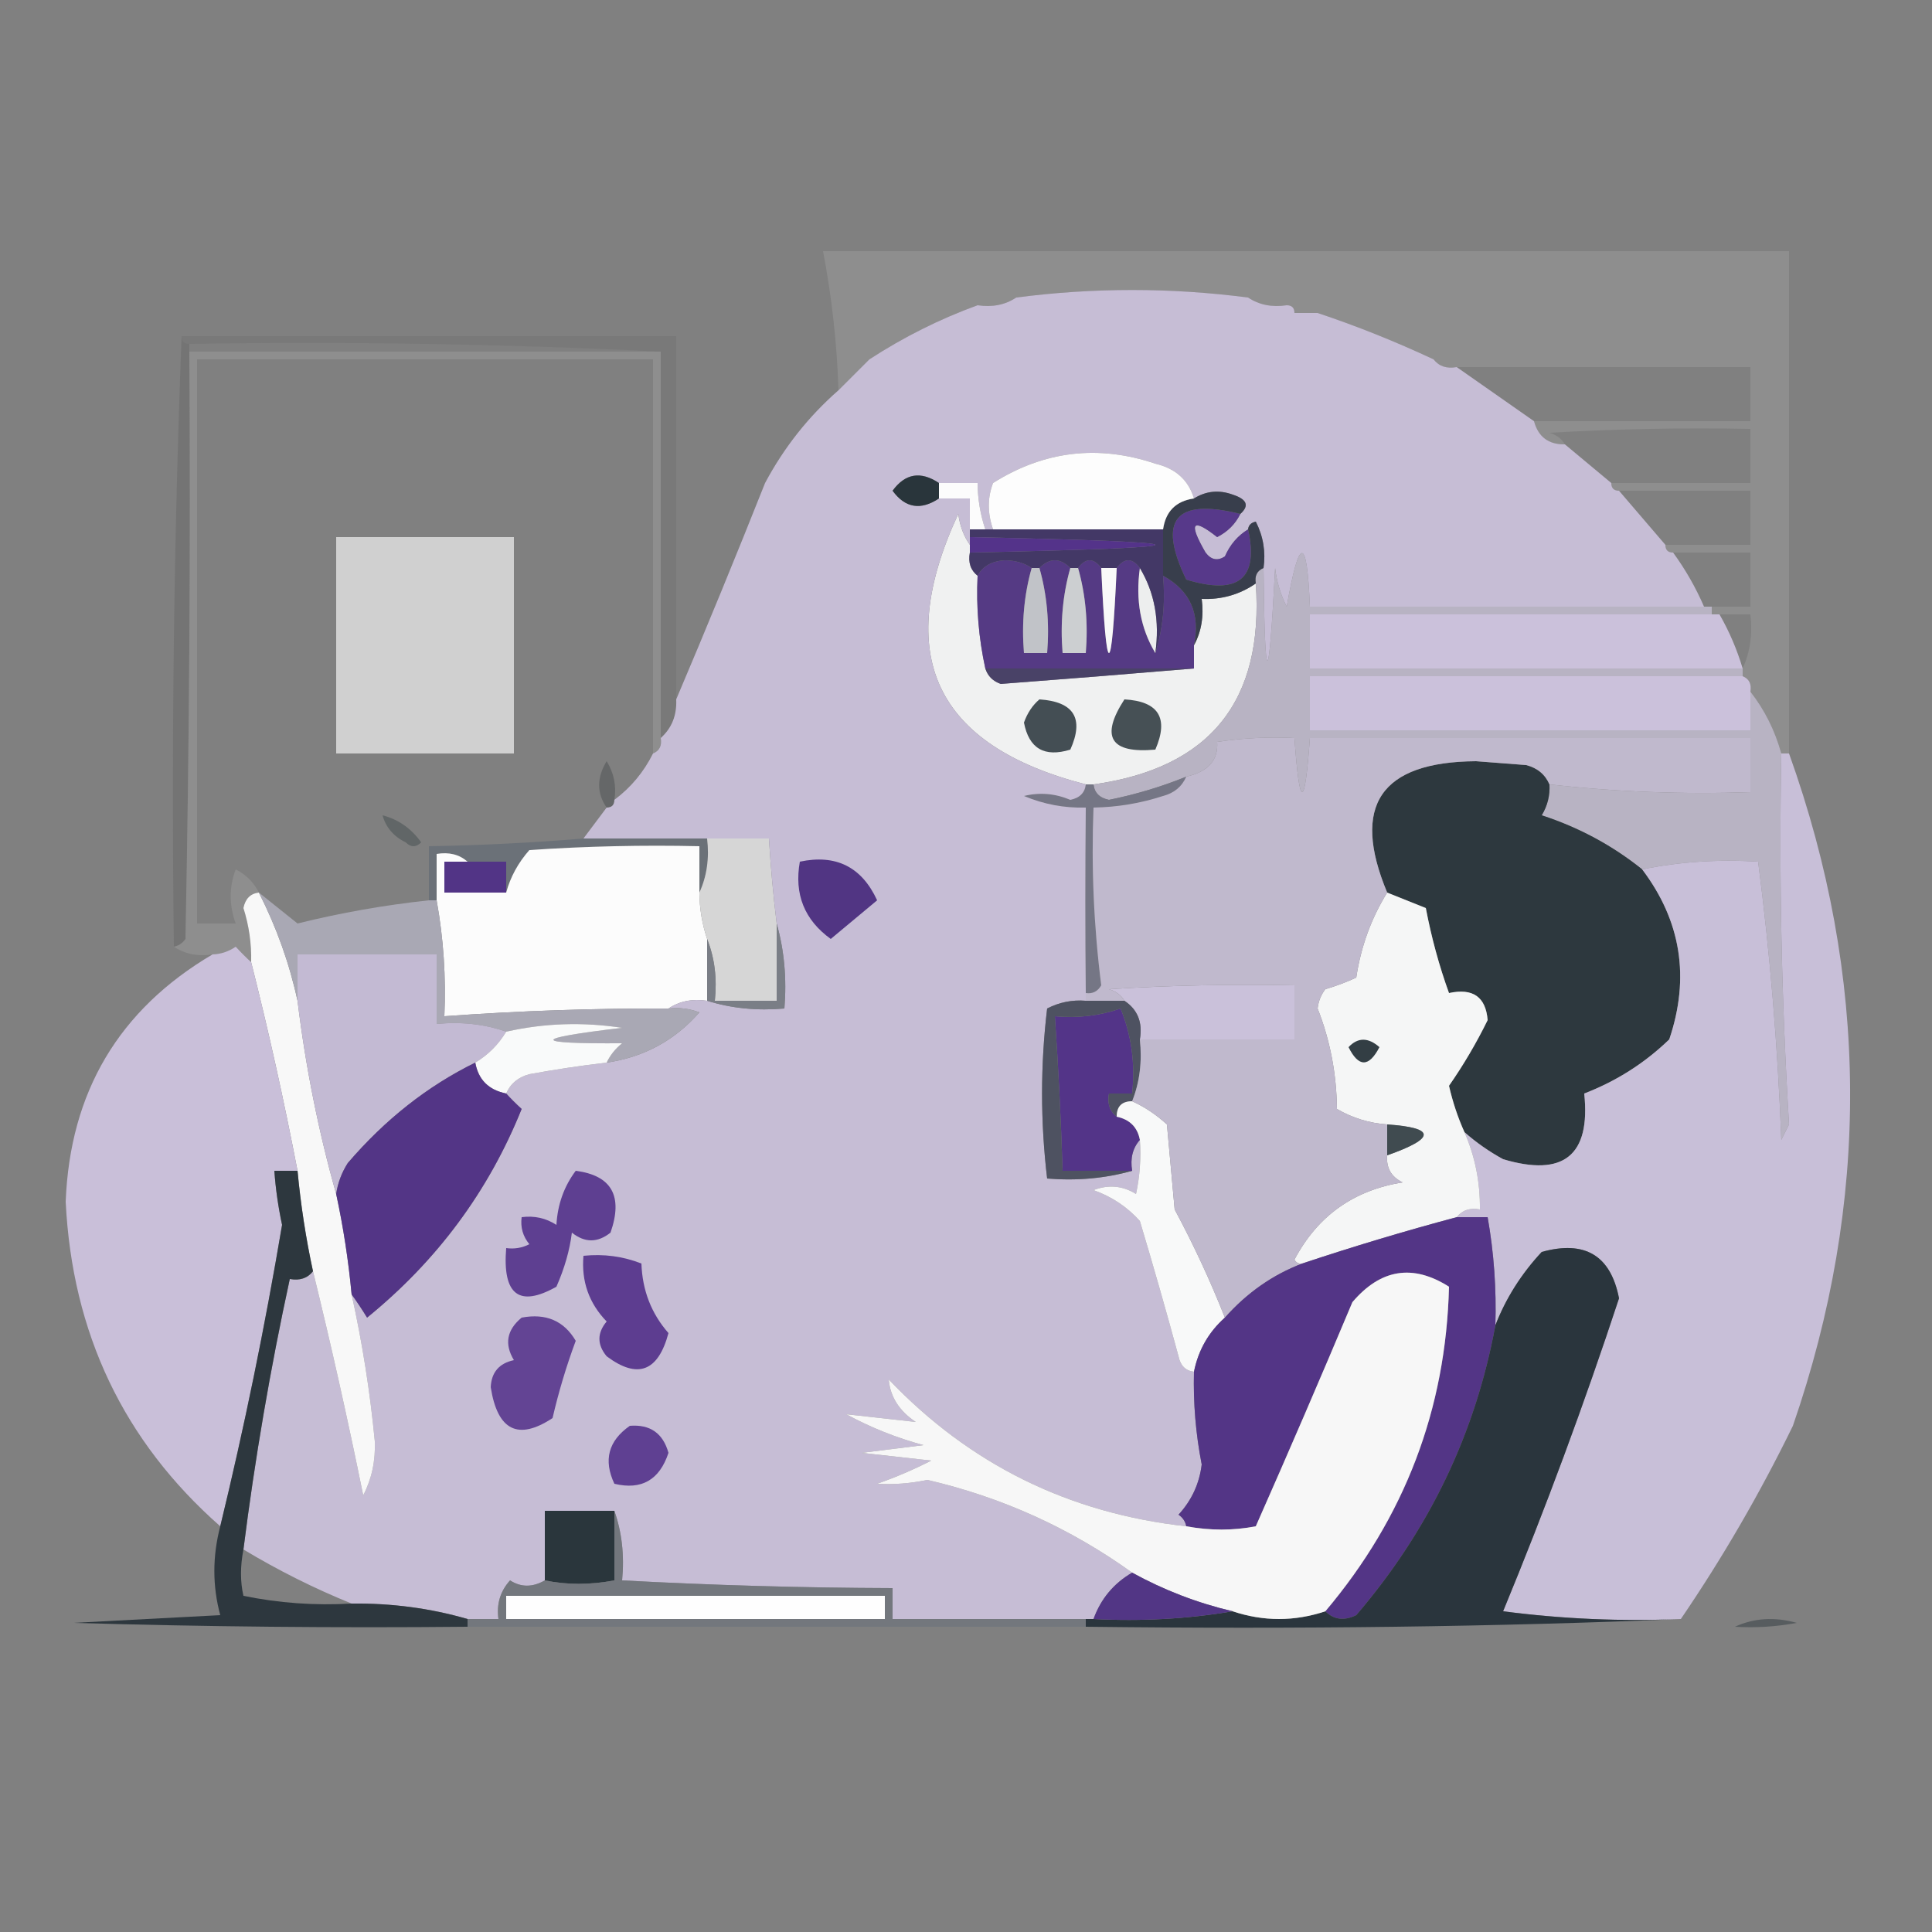 <?xml version="1.0" encoding="UTF-8"?>
<!DOCTYPE svg PUBLIC "-//W3C//DTD SVG 1.1//EN" "http://www.w3.org/Graphics/SVG/1.1/DTD/svg11.dtd">
<svg xmlns="http://www.w3.org/2000/svg" version="1.1" width="250px" height="250px" style="shape-rendering:geometricPrecision; text-rendering:geometricPrecision; image-rendering:optimizeQuality; fill-rule:evenodd; clip-rule:evenodd" xmlns:xlink="http://www.w3.org/1999/xlink">
<rect width="100%" height="100%" fill="#808080" stroke="none"/>
<g><path style="opacity:0.467" fill="#9e9e9e" d="M 231.5,97.5 C 231.167,97.5 230.833,97.5 230.5,97.5C 229.674,94.515 228.341,91.849 226.5,89.5C 226.672,88.508 226.338,87.842 225.5,87.5C 225.5,87.167 225.5,86.833 225.5,86.5C 226.468,84.393 226.802,82.059 226.5,79.5C 225.167,79.5 223.833,79.5 222.5,79.5C 222.167,79.5 221.833,79.5 221.5,79.5C 221.5,79.167 221.5,78.833 221.5,78.5C 223.167,78.5 224.833,78.5 226.5,78.5C 226.5,76.167 226.5,73.833 226.5,71.5C 223.167,71.5 219.833,71.5 216.5,71.5C 215.833,71.5 215.5,71.167 215.5,70.5C 219.167,70.5 222.833,70.5 226.5,70.5C 226.5,68.167 226.5,65.833 226.5,63.5C 220.833,63.5 215.167,63.5 209.5,63.5C 208.833,63.5 208.5,63.167 208.5,62.5C 214.5,62.5 220.5,62.5 226.5,62.5C 226.5,60.167 226.5,57.833 226.5,55.5C 217.827,55.334 209.16,55.5 200.5,56C 201.416,56.278 202.082,56.778 202.5,57.5C 200.381,57.532 199.048,56.532 198.5,54.5C 207.833,54.5 217.167,54.5 226.5,54.5C 226.5,52.167 226.5,49.833 226.5,47.5C 213.833,47.5 201.167,47.5 188.5,47.5C 187.209,47.737 186.209,47.404 185.5,46.5C 199.167,46.5 212.833,46.5 226.5,46.5C 226.5,44.167 226.5,41.833 226.5,39.5C 207.659,39.17 188.993,39.503 170.5,40.5C 169.5,40.5 168.5,40.5 167.5,40.5C 167.5,39.833 167.167,39.5 166.5,39.5C 164.585,39.785 162.919,39.451 161.5,38.5C 184.167,38.5 206.833,38.5 229.5,38.5C 229.5,36.833 229.5,35.167 229.5,33.5C 189.167,33.5 148.833,33.5 108.5,33.5C 108.5,35.167 108.5,36.833 108.5,38.5C 116.167,38.5 123.833,38.5 131.5,38.5C 130.081,39.451 128.415,39.785 126.5,39.5C 121.167,39.5 115.833,39.5 110.5,39.5C 110.756,41.792 110.423,43.959 109.5,46C 110.448,46.483 111.448,46.65 112.5,46.5C 111.167,47.833 109.833,49.167 108.5,50.5C 108.306,44.436 107.639,38.436 106.5,32.5C 148.167,32.5 189.833,32.5 231.5,32.5C 231.5,54.167 231.5,75.833 231.5,97.5 Z M 185.5,46.5 C 180.54,44.179 175.54,42.179 170.5,40.5C 188.993,39.503 207.659,39.17 226.5,39.5C 226.5,41.833 226.5,44.167 226.5,46.5C 212.833,46.5 199.167,46.5 185.5,46.5 Z M 126.5,39.5 C 121.62,41.273 116.953,43.607 112.5,46.5C 111.448,46.65 110.448,46.483 109.5,46C 110.423,43.959 110.756,41.792 110.5,39.5C 115.833,39.5 121.167,39.5 126.5,39.5 Z M 161.5,38.5 C 151.497,37.201 141.497,37.201 131.5,38.5C 123.833,38.5 116.167,38.5 108.5,38.5C 108.5,36.833 108.5,35.167 108.5,33.5C 148.833,33.5 189.167,33.5 229.5,33.5C 229.5,35.167 229.5,36.833 229.5,38.5C 206.833,38.5 184.167,38.5 161.5,38.5 Z"/></g>
<g><path style="opacity:0.251" fill="#505050" d="M 23.5,43.5 C 23.5,44.167 23.833,44.5 24.5,44.5C 24.5,44.833 24.5,45.167 24.5,45.5C 24.667,70.835 24.5,96.169 24,121.5C 23.617,122.056 23.117,122.389 22.5,122.5C 22.169,95.995 22.502,69.661 23.5,43.5 Z"/></g>
<g><path style="opacity:0.251" fill="#666666" d="M 23.5,43.5 C 44.833,43.5 66.167,43.5 87.5,43.5C 87.5,59.167 87.5,74.833 87.5,90.5C 87.598,92.553 86.931,94.22 85.5,95.5C 85.5,78.833 85.5,62.167 85.5,45.5C 65.34,44.503 45.007,44.169 24.5,44.5C 23.833,44.5 23.5,44.167 23.5,43.5 Z"/></g>
<g><path style="opacity:0.498" fill="#9d9e9e" d="M 24.5,45.5 C 44.833,45.5 65.167,45.5 85.5,45.5C 85.5,62.167 85.5,78.833 85.5,95.5C 85.672,96.492 85.338,97.158 84.5,97.5C 84.5,80.5 84.5,63.5 84.5,46.5C 64.833,46.5 45.167,46.5 25.5,46.5C 25.5,70.833 25.5,95.167 25.5,119.5C 27.167,119.5 28.833,119.5 30.5,119.5C 29.637,117.105 29.637,114.771 30.5,112.5C 31.855,113.188 32.855,114.188 33.5,115.5C 32.414,115.62 31.747,116.287 31.5,117.5C 32.223,119.782 32.557,122.116 32.5,124.5C 31.849,123.909 31.182,123.243 30.5,122.5C 29.583,123.127 28.583,123.461 27.5,123.5C 25.585,123.784 23.919,123.451 22.5,122.5C 23.117,122.389 23.617,122.056 24,121.5C 24.5,96.169 24.667,70.835 24.5,45.5 Z"/></g>
<g><path style="opacity:1" fill="#f0f1f1" d="M 125.5,70.5 C 125.5,70.833 125.5,71.167 125.5,71.5C 125.263,72.791 125.596,73.791 126.5,74.5C 126.307,78.566 126.64,82.566 127.5,86.5C 127.811,87.478 128.478,88.144 129.5,88.5C 137.962,87.861 146.296,87.194 154.5,86.5C 154.5,85.5 154.5,84.5 154.5,83.5C 155.461,81.735 155.795,79.735 155.5,77.5C 158.079,77.606 160.412,76.939 162.5,75.5C 163.558,90.733 156.558,99.4 141.5,101.5C 141.167,101.5 140.833,101.5 140.5,101.5C 120.989,96.478 115.489,84.811 124,66.5C 124.21,68.058 124.71,69.391 125.5,70.5 Z"/></g>
<g><path style="opacity:0.939" fill="#d5d5d5" d="M 43.5,69.5 C 51.167,69.5 58.833,69.5 66.5,69.5C 66.5,78.833 66.5,88.167 66.5,97.5C 58.833,97.5 51.167,97.5 43.5,97.5C 43.5,88.167 43.5,78.833 43.5,69.5 Z"/></g>
<g><path style="opacity:1" fill="#553a84" d="M 133.5,73.5 C 132.518,76.962 132.185,80.629 132.5,84.5C 133.5,84.5 134.5,84.5 135.5,84.5C 135.815,80.629 135.482,76.962 134.5,73.5C 135.833,72.167 137.167,72.167 138.5,73.5C 137.518,76.962 137.185,80.629 137.5,84.5C 138.5,84.5 139.5,84.5 140.5,84.5C 140.815,80.629 140.482,76.962 139.5,73.5C 140.5,72.167 141.5,72.167 142.5,73.5C 143.167,88.167 143.833,88.167 144.5,73.5C 145.5,72.167 146.5,72.167 147.5,73.5C 146.92,77.649 147.586,81.316 149.5,84.5C 150.479,81.375 150.813,78.042 150.5,74.5C 154.008,76.425 155.341,79.425 154.5,83.5C 154.5,84.5 154.5,85.5 154.5,86.5C 145.5,86.5 136.5,86.5 127.5,86.5C 126.64,82.566 126.307,78.566 126.5,74.5C 127.152,73.275 128.319,72.608 130,72.5C 131.385,72.514 132.551,72.848 133.5,73.5 Z"/></g>
<g><path style="opacity:1" fill="#cbc1db" d="M 221.5,79.5 C 221.833,79.5 222.167,79.5 222.5,79.5C 223.758,81.687 224.758,84.02 225.5,86.5C 206.833,86.5 188.167,86.5 169.5,86.5C 169.5,84.167 169.5,81.833 169.5,79.5C 186.833,79.5 204.167,79.5 221.5,79.5 Z"/></g>
<g><path style="opacity:1" fill="#494267" d="M 127.5,86.5 C 136.5,86.5 145.5,86.5 154.5,86.5C 146.296,87.194 137.962,87.861 129.5,88.5C 128.478,88.144 127.811,87.478 127.5,86.5 Z"/></g>
<g><path style="opacity:1" fill="#cbc1db" d="M 225.5,87.5 C 226.338,87.842 226.672,88.508 226.5,89.5C 226.5,91.167 226.5,92.833 226.5,94.5C 207.5,94.5 188.5,94.5 169.5,94.5C 169.5,92.167 169.5,89.833 169.5,87.5C 188.167,87.5 206.833,87.5 225.5,87.5 Z"/></g>
<g><path style="opacity:1" fill="#444e54" d="M 134.5,90.5 C 138.976,90.8 140.31,92.967 138.5,97C 135.144,98.031 133.144,96.864 132.5,93.5C 132.942,92.261 133.609,91.261 134.5,90.5 Z"/></g>
<g><path style="opacity:1" fill="#465055" d="M 145.5,90.5 C 149.935,90.752 151.268,92.919 149.5,97C 143.681,97.526 142.348,95.359 145.5,90.5 Z"/></g>
<g><path style="opacity:1" fill="#b8b3c3" d="M 220.5,78.5 C 220.833,78.5 221.167,78.5 221.5,78.5C 221.5,78.833 221.5,79.167 221.5,79.5C 204.167,79.5 186.833,79.5 169.5,79.5C 169.5,81.833 169.5,84.167 169.5,86.5C 188.167,86.5 206.833,86.5 225.5,86.5C 225.5,86.833 225.5,87.167 225.5,87.5C 206.833,87.5 188.167,87.5 169.5,87.5C 169.5,89.833 169.5,92.167 169.5,94.5C 188.5,94.5 207.5,94.5 226.5,94.5C 226.5,92.833 226.5,91.167 226.5,89.5C 228.341,91.849 229.674,94.515 230.5,97.5C 230.196,113.529 230.53,129.529 231.5,145.5C 231.167,146.167 230.833,146.833 230.5,147.5C 230.04,135.378 229.04,123.378 227.5,111.5C 222.305,111.179 217.305,111.513 212.5,112.5C 208.635,109.399 204.302,107.066 199.5,105.5C 200.246,104.264 200.579,102.93 200.5,101.5C 209.082,102.47 217.749,102.803 226.5,102.5C 226.5,100.167 226.5,97.833 226.5,95.5C 207.5,95.5 188.5,95.5 169.5,95.5C 168.833,104.833 168.167,104.833 167.5,95.5C 164.15,95.335 160.817,95.502 157.5,96C 157.668,98.363 156.335,99.863 153.5,100.5C 150.288,101.804 146.955,102.804 143.5,103.5C 142.287,103.253 141.62,102.586 141.5,101.5C 156.558,99.4 163.558,90.733 162.5,75.5C 162.328,74.508 162.662,73.842 163.5,73.5C 163.668,89.486 164.168,89.486 165,73.5C 165.202,75.256 165.702,76.922 166.5,78.5C 168.127,69.256 169.127,69.256 169.5,78.5C 186.5,78.5 203.5,78.5 220.5,78.5 Z"/></g>
<g><path style="opacity:1" fill="#2d383e" d="M 200.5,101.5 C 200.579,102.93 200.246,104.264 199.5,105.5C 204.302,107.066 208.635,109.399 212.5,112.5C 217.536,119.169 218.703,126.503 216,134.5C 212.831,137.563 209.165,139.897 205,141.5C 205.84,149.506 202.34,152.339 194.5,150C 192.677,149.003 191.01,147.836 189.5,146.5C 188.643,144.597 187.977,142.597 187.5,140.5C 189.39,137.782 191.056,134.949 192.5,132C 192.257,128.997 190.59,127.83 187.5,128.5C 186.227,124.989 185.227,121.322 184.5,117.5C 182.805,116.826 181.138,116.159 179.5,115.5C 174.802,104.249 178.636,98.583 191,98.5C 193.167,98.667 195.333,98.833 197.5,99C 198.942,99.377 199.942,100.21 200.5,101.5 Z"/></g>
<g><path style="opacity:0.251" fill="#161d20" d="M 79.5,103.5 C 79.5,104.167 79.167,104.5 78.5,104.5C 77.207,102.636 77.207,100.636 78.5,98.5C 79.452,100.045 79.785,101.712 79.5,103.5 Z"/></g>
<g><path style="opacity:1" fill="#c8bfd8" d="M 230.5,97.5 C 230.833,97.5 231.167,97.5 231.5,97.5C 241.87,126.448 242.037,155.448 232,184.5C 227.738,193.239 222.905,201.572 217.5,209.5C 209.804,209.831 202.138,209.497 194.5,208.5C 199.996,195.179 204.996,181.679 209.5,168C 208.422,162.455 205.089,160.455 199.5,162C 196.848,164.848 194.848,168.015 193.5,171.5C 193.647,166.786 193.314,162.119 192.5,157.5C 191.167,157.5 189.833,157.5 188.5,157.5C 189.209,156.596 190.209,156.263 191.5,156.5C 191.542,152.991 190.876,149.658 189.5,146.5C 191.01,147.836 192.677,149.003 194.5,150C 202.34,152.339 205.84,149.506 205,141.5C 209.165,139.897 212.831,137.563 216,134.5C 218.703,126.503 217.536,119.169 212.5,112.5C 217.305,111.513 222.305,111.179 227.5,111.5C 229.04,123.378 230.04,135.378 230.5,147.5C 230.833,146.833 231.167,146.167 231.5,145.5C 230.53,129.529 230.196,113.529 230.5,97.5 Z"/></g>
<g><path style="opacity:1" fill="#757685" d="M 153.5,100.5 C 152.942,101.79 151.942,102.623 150.5,103C 147.568,103.953 144.568,104.453 141.5,104.5C 141.2,112.223 141.533,119.89 142.5,127.5C 142.043,128.298 141.376,128.631 140.5,128.5C 140.417,120.748 140.417,112.748 140.5,104.5C 137.729,104.579 135.063,104.079 132.5,103C 134.527,102.502 136.527,102.669 138.5,103.5C 139.713,103.253 140.38,102.586 140.5,101.5C 140.833,101.5 141.167,101.5 141.5,101.5C 141.62,102.586 142.287,103.253 143.5,103.5C 146.955,102.804 150.288,101.804 153.5,100.5 Z"/></g>
<g><path style="opacity:0.329" fill="#243136" d="M 49.5,105.5 C 51.544,106.031 53.211,107.198 54.5,109C 53.833,109.667 53.167,109.667 52.5,109C 50.937,108.241 49.937,107.074 49.5,105.5 Z"/></g>
<g><path style="opacity:0.906" fill="#697077" d="M 75.5,108.5 C 80.833,108.5 86.167,108.5 91.5,108.5C 91.802,111.059 91.468,113.393 90.5,115.5C 90.5,113.5 90.5,111.5 90.5,109.5C 83.159,109.334 75.826,109.5 68.5,110C 67.047,111.649 66.047,113.482 65.5,115.5C 65.5,114.167 65.5,112.833 65.5,111.5C 63.833,111.5 62.167,111.5 60.5,111.5C 59.432,110.566 58.099,110.232 56.5,110.5C 56.5,112.5 56.5,114.5 56.5,116.5C 56.167,116.5 55.833,116.5 55.5,116.5C 55.5,114.167 55.5,111.833 55.5,109.5C 62.18,109.388 68.847,109.054 75.5,108.5 Z"/></g>
<g><path style="opacity:1" fill="#fcfcfc" d="M 90.5,115.5 C 90.517,117.565 90.85,119.565 91.5,121.5C 91.5,124.167 91.5,126.833 91.5,129.5C 89.585,129.216 87.919,129.549 86.5,130.5C 76.817,130.468 67.151,130.801 57.5,131.5C 57.726,126.438 57.392,121.438 56.5,116.5C 56.5,114.5 56.5,112.5 56.5,110.5C 58.099,110.232 59.432,110.566 60.5,111.5C 59.5,111.5 58.5,111.5 57.5,111.5C 57.5,112.833 57.5,114.167 57.5,115.5C 60.167,115.5 62.833,115.5 65.5,115.5C 66.047,113.482 67.047,111.649 68.5,110C 75.826,109.5 83.159,109.334 90.5,109.5C 90.5,111.5 90.5,113.5 90.5,115.5 Z"/></g>
<g><path style="opacity:1" fill="#d6d6d6" d="M 91.5,108.5 C 94.167,108.5 96.833,108.5 99.5,108.5C 99.724,112.179 100.058,115.846 100.5,119.5C 100.5,122.833 100.5,126.167 100.5,129.5C 97.833,129.5 95.167,129.5 92.5,129.5C 92.806,126.615 92.473,123.948 91.5,121.5C 90.85,119.565 90.517,117.565 90.5,115.5C 91.468,113.393 91.802,111.059 91.5,108.5 Z"/></g>
<g><path style="opacity:1" fill="#c6bdd5" d="M 161.5,38.5 C 162.919,39.451 164.585,39.785 166.5,39.5C 167.167,39.5 167.5,39.833 167.5,40.5C 168.5,40.5 169.5,40.5 170.5,40.5C 175.54,42.179 180.54,44.179 185.5,46.5C 186.209,47.404 187.209,47.737 188.5,47.5C 191.833,49.833 195.167,52.167 198.5,54.5C 199.048,56.532 200.381,57.532 202.5,57.5C 204.5,59.167 206.5,60.833 208.5,62.5C 208.5,63.167 208.833,63.5 209.5,63.5C 211.5,65.833 213.5,68.167 215.5,70.5C 215.5,71.167 215.833,71.5 216.5,71.5C 218.098,73.698 219.431,76.031 220.5,78.5C 203.5,78.5 186.5,78.5 169.5,78.5C 169.127,69.256 168.127,69.256 166.5,78.5C 165.702,76.922 165.202,75.256 165,73.5C 164.168,89.486 163.668,89.486 163.5,73.5C 163.799,71.396 163.466,69.396 162.5,67.5C 161.893,67.624 161.56,67.957 161.5,68.5C 160.163,69.315 159.163,70.481 158.5,72C 157.551,72.617 156.718,72.451 156,71.5C 153.755,67.617 154.255,66.95 157.5,69.5C 158.855,68.812 159.855,67.812 160.5,66.5C 161.692,65.434 161.359,64.601 159.5,64C 157.735,63.36 156.068,63.527 154.5,64.5C 153.781,62.112 152.115,60.612 149.5,60C 142.102,57.507 135.102,58.341 128.5,62.5C 127.769,64.401 127.769,66.401 128.5,68.5C 128.167,68.5 127.833,68.5 127.5,68.5C 126.85,66.565 126.517,64.565 126.5,62.5C 124.833,62.5 123.167,62.5 121.5,62.5C 119.133,60.928 117.133,61.261 115.5,63.5C 117.133,65.739 119.133,66.072 121.5,64.5C 122.833,64.5 124.167,64.5 125.5,64.5C 125.5,65.833 125.5,67.167 125.5,68.5C 125.5,68.833 125.5,69.167 125.5,69.5C 125.5,69.833 125.5,70.167 125.5,70.5C 124.71,69.391 124.21,68.058 124,66.5C 115.489,84.811 120.989,96.478 140.5,101.5C 140.38,102.586 139.713,103.253 138.5,103.5C 136.527,102.669 134.527,102.502 132.5,103C 135.063,104.079 137.729,104.579 140.5,104.5C 140.417,112.748 140.417,120.748 140.5,128.5C 140.5,128.833 140.5,129.167 140.5,129.5C 138.738,129.357 137.071,129.691 135.5,130.5C 134.625,137.815 134.625,145.148 135.5,152.5C 139.371,152.815 143.038,152.482 146.5,151.5C 146.232,149.901 146.566,148.568 147.5,147.5C 147.663,149.857 147.497,152.19 147,154.5C 145.274,153.424 143.441,153.257 141.5,154C 143.874,154.848 145.874,156.181 147.5,158C 149.244,163.811 150.911,169.644 152.5,175.5C 152.747,176.713 153.414,177.38 154.5,177.5C 154.393,181.535 154.726,185.535 155.5,189.5C 155.205,191.971 154.205,194.137 152.5,196C 153.056,196.383 153.389,196.883 153.5,197.5C 138.313,195.823 125.48,189.49 115,178.5C 115.195,180.745 116.362,182.578 118.5,184C 115.5,183.667 112.5,183.333 109.5,183C 112.674,184.725 116.007,186.058 119.5,187C 116.833,187.333 114.167,187.667 111.5,188C 114.5,188.333 117.5,188.667 120.5,189C 118.269,190.147 115.935,191.147 113.5,192C 115.634,192.127 117.801,191.961 120,191.5C 129.641,193.738 138.475,197.738 146.5,203.5C 144.11,204.891 142.443,206.891 141.5,209.5C 141.167,209.5 140.833,209.5 140.5,209.5C 132.167,209.5 123.833,209.5 115.5,209.5C 115.5,208.167 115.5,206.833 115.5,205.5C 103.79,205.462 92.124,205.129 80.5,204.5C 80.81,201.287 80.477,198.287 79.5,195.5C 76.5,195.5 73.5,195.5 70.5,195.5C 70.5,198.5 70.5,201.5 70.5,204.5C 68.914,205.413 67.414,205.413 66,204.5C 64.731,205.905 64.231,207.571 64.5,209.5C 63.167,209.5 61.833,209.5 60.5,209.5C 55.693,208.107 50.693,207.44 45.5,207.5C 40.697,205.558 36.03,203.224 31.5,200.5C 32.984,188.748 34.984,177.081 37.5,165.5C 38.791,165.737 39.791,165.404 40.5,164.5C 42.836,173.995 45.002,183.662 47,193.5C 48.103,191.371 48.603,189.037 48.5,186.5C 47.885,180.095 46.885,173.762 45.5,167.5C 46.158,168.398 46.824,169.398 47.5,170.5C 56.559,163.131 63.226,154.131 67.5,143.5C 66.757,142.818 66.091,142.151 65.5,141.5C 66.058,140.21 67.058,139.377 68.5,139C 71.827,138.39 75.161,137.89 78.5,137.5C 83.322,136.8 87.322,134.634 90.5,131C 89.207,130.51 87.873,130.343 86.5,130.5C 87.919,129.549 89.585,129.216 91.5,129.5C 94.625,130.479 97.958,130.813 101.5,130.5C 101.815,126.629 101.482,122.962 100.5,119.5C 100.058,115.846 99.724,112.179 99.5,108.5C 96.833,108.5 94.167,108.5 91.5,108.5C 86.167,108.5 80.833,108.5 75.5,108.5C 76.5,107.167 77.5,105.833 78.5,104.5C 79.167,104.5 79.5,104.167 79.5,103.5C 81.633,101.909 83.299,99.909 84.5,97.5C 85.338,97.158 85.672,96.492 85.5,95.5C 86.931,94.22 87.598,92.553 87.5,90.5C 91.405,81.307 95.238,71.974 99,62.5C 101.464,57.885 104.631,53.885 108.5,50.5C 109.833,49.167 111.167,47.833 112.5,46.5C 116.953,43.607 121.62,41.273 126.5,39.5C 128.415,39.785 130.081,39.451 131.5,38.5C 141.497,37.201 151.497,37.201 161.5,38.5 Z"/></g>
<g><path style="opacity:1" fill="#edeeee" d="M 147.5,73.5 C 149.414,76.684 150.08,80.351 149.5,84.5C 147.586,81.316 146.92,77.649 147.5,73.5 Z"/></g>
<g><path style="opacity:1" fill="#f9f9f9" d="M 142.5,73.5 C 143.167,73.5 143.833,73.5 144.5,73.5C 143.833,88.167 143.167,88.167 142.5,73.5 Z"/></g>
<g><path style="opacity:1" fill="#cccfd1" d="M 138.5,73.5 C 138.833,73.5 139.167,73.5 139.5,73.5C 140.482,76.962 140.815,80.629 140.5,84.5C 139.5,84.5 138.5,84.5 137.5,84.5C 137.185,80.629 137.518,76.962 138.5,73.5 Z"/></g>
<g><path style="opacity:1" fill="#c1c3c8" d="M 133.5,73.5 C 133.833,73.5 134.167,73.5 134.5,73.5C 135.482,76.962 135.815,80.629 135.5,84.5C 134.5,84.5 133.5,84.5 132.5,84.5C 132.185,80.629 132.518,76.962 133.5,73.5 Z"/></g>
<g><path style="opacity:1" fill="#433866" d="M 125.5,69.5 C 125.5,69.167 125.5,68.833 125.5,68.5C 126.167,68.5 126.833,68.5 127.5,68.5C 127.833,68.5 128.167,68.5 128.5,68.5C 135.833,68.5 143.167,68.5 150.5,68.5C 150.5,70.5 150.5,72.5 150.5,74.5C 150.813,78.042 150.479,81.375 149.5,84.5C 150.08,80.351 149.414,76.684 147.5,73.5C 146.5,72.167 145.5,72.167 144.5,73.5C 143.833,73.5 143.167,73.5 142.5,73.5C 141.5,72.167 140.5,72.167 139.5,73.5C 139.167,73.5 138.833,73.5 138.5,73.5C 137.167,72.167 135.833,72.167 134.5,73.5C 134.167,73.5 133.833,73.5 133.5,73.5C 132.551,72.848 131.385,72.514 130,72.5C 128.319,72.608 127.152,73.275 126.5,74.5C 125.596,73.791 125.263,72.791 125.5,71.5C 157.5,70.833 157.5,70.167 125.5,69.5 Z"/></g>
<g><path style="opacity:1" fill="#54338a" d="M 125.5,69.5 C 157.5,70.167 157.5,70.833 125.5,71.5C 125.5,71.167 125.5,70.833 125.5,70.5C 125.5,70.167 125.5,69.833 125.5,69.5 Z"/></g>
<g><path style="opacity:1" fill="#57398a" d="M 160.5,66.5 C 159.855,67.812 158.855,68.812 157.5,69.5C 154.255,66.95 153.755,67.617 156,71.5C 156.718,72.451 157.551,72.617 158.5,72C 159.163,70.481 160.163,69.315 161.5,68.5C 162.913,74.898 160.246,77.065 153.5,75C 149.749,67.248 152.083,64.414 160.5,66.5 Z"/></g>
<g><path style="opacity:1" fill="#383e4c" d="M 160.5,66.5 C 152.083,64.414 149.749,67.248 153.5,75C 160.246,77.065 162.913,74.898 161.5,68.5C 161.56,67.957 161.893,67.624 162.5,67.5C 163.466,69.396 163.799,71.396 163.5,73.5C 162.662,73.842 162.328,74.508 162.5,75.5C 160.412,76.939 158.079,77.606 155.5,77.5C 155.795,79.735 155.461,81.735 154.5,83.5C 155.341,79.425 154.008,76.425 150.5,74.5C 150.5,72.5 150.5,70.5 150.5,68.5C 150.833,66.167 152.167,64.833 154.5,64.5C 156.068,63.527 157.735,63.36 159.5,64C 161.359,64.601 161.692,65.434 160.5,66.5 Z"/></g>
<g><path style="opacity:1" fill="#fcfcfc" d="M 121.5,62.5 C 123.167,62.5 124.833,62.5 126.5,62.5C 126.517,64.565 126.85,66.565 127.5,68.5C 126.833,68.5 126.167,68.5 125.5,68.5C 125.5,67.167 125.5,65.833 125.5,64.5C 124.167,64.5 122.833,64.5 121.5,64.5C 121.5,63.833 121.5,63.167 121.5,62.5 Z"/></g>
<g><path style="opacity:1" fill="#29353b" d="M 121.5,62.5 C 121.5,63.167 121.5,63.833 121.5,64.5C 119.133,66.072 117.133,65.739 115.5,63.5C 117.133,61.261 119.133,60.928 121.5,62.5 Z"/></g>
<g><path style="opacity:1" fill="#fdfdfd" d="M 154.5,64.5 C 152.167,64.833 150.833,66.167 150.5,68.5C 143.167,68.5 135.833,68.5 128.5,68.5C 127.769,66.401 127.769,64.401 128.5,62.5C 135.102,58.341 142.102,57.507 149.5,60C 152.115,60.612 153.781,62.112 154.5,64.5 Z"/></g>
<g><path style="opacity:1" fill="#523486" d="M 60.5,111.5 C 62.167,111.5 63.833,111.5 65.5,111.5C 65.5,112.833 65.5,114.167 65.5,115.5C 62.833,115.5 60.167,115.5 57.5,115.5C 57.5,114.167 57.5,112.833 57.5,111.5C 58.5,111.5 59.5,111.5 60.5,111.5 Z"/></g>
<g><path style="opacity:1" fill="#513583" d="M 103.5,111.5 C 108.173,110.509 111.506,112.176 113.5,116.5C 111.5,118.167 109.5,119.833 107.5,121.5C 104.083,119.03 102.75,115.697 103.5,111.5 Z"/></g>
<g><path style="opacity:1" fill="#f8f8f8" d="M 33.5,115.5 C 35.787,120.005 37.454,124.671 38.5,129.5C 39.549,138.08 41.216,146.413 43.5,154.5C 44.425,158.79 45.091,163.124 45.5,167.5C 46.885,173.762 47.885,180.095 48.5,186.5C 48.603,189.037 48.103,191.371 47,193.5C 45.002,183.662 42.836,173.995 40.5,164.5C 39.575,160.21 38.909,155.876 38.5,151.5C 36.736,142.333 34.736,133.333 32.5,124.5C 32.557,122.116 32.223,119.782 31.5,117.5C 31.747,116.287 32.414,115.62 33.5,115.5 Z"/></g>
<g><path style="opacity:1" fill="#f5f6f6" d="M 179.5,115.5 C 181.138,116.159 182.805,116.826 184.5,117.5C 185.227,121.322 186.227,124.989 187.5,128.5C 190.59,127.83 192.257,128.997 192.5,132C 191.056,134.949 189.39,137.782 187.5,140.5C 187.977,142.597 188.643,144.597 189.5,146.5C 190.876,149.658 191.542,152.991 191.5,156.5C 190.209,156.263 189.209,156.596 188.5,157.5C 181.774,159.297 175.108,161.297 168.5,163.5C 168.062,163.565 167.728,163.399 167.5,163C 170.491,157.345 175.158,154.011 181.5,153C 180.027,152.29 179.36,151.124 179.5,149.5C 185.802,147.274 185.802,145.941 179.5,145.5C 177.173,145.335 175.007,144.669 173,143.5C 172.951,138.936 172.117,134.603 170.5,130.5C 170.608,129.558 170.941,128.725 171.5,128C 172.872,127.598 174.205,127.098 175.5,126.5C 176.1,122.506 177.433,118.839 179.5,115.5 Z"/></g>
<g><path style="opacity:1" fill="#a9a8b4" d="M 33.5,115.5 C 35.168,116.844 36.835,118.177 38.5,119.5C 44.109,118.111 49.776,117.111 55.5,116.5C 55.833,116.5 56.167,116.5 56.5,116.5C 57.392,121.438 57.726,126.438 57.5,131.5C 67.151,130.801 76.817,130.468 86.5,130.5C 87.873,130.343 89.207,130.51 90.5,131C 87.322,134.634 83.322,136.8 78.5,137.5C 78.953,136.542 79.62,135.708 80.5,135C 68.654,135.073 68.654,134.406 80.5,133C 75.416,132.222 70.416,132.389 65.5,133.5C 62.713,132.523 59.713,132.19 56.5,132.5C 56.5,129.5 56.5,126.5 56.5,123.5C 50.5,123.5 44.5,123.5 38.5,123.5C 38.5,125.5 38.5,127.5 38.5,129.5C 37.454,124.671 35.787,120.005 33.5,115.5 Z"/></g>
<g><path style="opacity:1" fill="#c9bfd9" d="M 32.5,124.5 C 34.736,133.333 36.736,142.333 38.5,151.5C 37.5,151.5 36.5,151.5 35.5,151.5C 35.669,153.848 36.003,156.182 36.5,158.5C 34.271,171.726 31.604,184.726 28.5,197.5C 16.005,186.502 9.338,172.502 8.5,155.5C 9.053,141.305 15.386,130.639 27.5,123.5C 28.583,123.461 29.583,123.127 30.5,122.5C 31.182,123.243 31.849,123.909 32.5,124.5 Z"/></g>
<g><path style="opacity:1" fill="#c3bad3" d="M 65.5,133.5 C 64.5,135.167 63.167,136.5 61.5,137.5C 55.326,140.532 49.826,144.865 45,150.5C 44.209,151.745 43.709,153.078 43.5,154.5C 41.216,146.413 39.549,138.08 38.5,129.5C 38.5,127.5 38.5,125.5 38.5,123.5C 44.5,123.5 50.5,123.5 56.5,123.5C 56.5,126.5 56.5,129.5 56.5,132.5C 59.713,132.19 62.713,132.523 65.5,133.5 Z"/></g>
<g><path style="opacity:1" fill="#cac1da" d="M 147.5,134.5 C 147.88,132.302 147.213,130.635 145.5,129.5C 145.082,128.778 144.416,128.278 143.5,128C 151.493,127.5 159.493,127.334 167.5,127.5C 167.5,129.833 167.5,132.167 167.5,134.5C 160.833,134.5 154.167,134.5 147.5,134.5 Z"/></g>
<g><path style="opacity:1" fill="#7a7e86" d="M 100.5,119.5 C 101.482,122.962 101.815,126.629 101.5,130.5C 97.958,130.813 94.625,130.479 91.5,129.5C 91.5,126.833 91.5,124.167 91.5,121.5C 92.473,123.948 92.806,126.615 92.5,129.5C 95.167,129.5 97.833,129.5 100.5,129.5C 100.5,126.167 100.5,122.833 100.5,119.5 Z"/></g>
<g><path style="opacity:1" fill="#533488" d="M 144.5,144.5 C 146.19,144.856 147.19,145.856 147.5,147.5C 146.566,148.568 146.232,149.901 146.5,151.5C 143.5,151.5 140.5,151.5 137.5,151.5C 137.287,144.826 136.954,138.159 136.5,131.5C 139.448,131.777 142.281,131.444 145,130.5C 146.415,133.958 146.915,137.625 146.5,141.5C 145.5,141.5 144.5,141.5 143.5,141.5C 143.263,142.791 143.596,143.791 144.5,144.5 Z"/></g>
<g><path style="opacity:1" fill="#f9fafa" d="M 78.5,137.5 C 75.161,137.89 71.827,138.39 68.5,139C 67.058,139.377 66.058,140.21 65.5,141.5C 63.227,141.043 61.894,139.71 61.5,137.5C 63.167,136.5 64.5,135.167 65.5,133.5C 70.416,132.389 75.416,132.222 80.5,133C 68.654,134.406 68.654,135.073 80.5,135C 79.62,135.708 78.953,136.542 78.5,137.5 Z"/></g>
<g><path style="opacity:1" fill="#333e44" d="M 174.5,135.5 C 175.708,134.218 177.042,134.218 178.5,135.5C 177.135,138.125 175.802,138.125 174.5,135.5 Z"/></g>
<g><path style="opacity:1" fill="#4e5261" d="M 140.5,129.5 C 142.167,129.5 143.833,129.5 145.5,129.5C 147.213,130.635 147.88,132.302 147.5,134.5C 147.806,137.385 147.473,140.052 146.5,142.5C 145.167,142.5 144.5,143.167 144.5,144.5C 143.596,143.791 143.263,142.791 143.5,141.5C 144.5,141.5 145.5,141.5 146.5,141.5C 146.915,137.625 146.415,133.958 145,130.5C 142.281,131.444 139.448,131.777 136.5,131.5C 136.954,138.159 137.287,144.826 137.5,151.5C 140.5,151.5 143.5,151.5 146.5,151.5C 143.038,152.482 139.371,152.815 135.5,152.5C 134.625,145.148 134.625,137.815 135.5,130.5C 137.071,129.691 138.738,129.357 140.5,129.5 Z"/></g>
<g><path style="opacity:1" fill="#533586" d="M 61.5,137.5 C 61.894,139.71 63.227,141.043 65.5,141.5C 66.091,142.151 66.757,142.818 67.5,143.5C 63.226,154.131 56.559,163.131 47.5,170.5C 46.824,169.398 46.158,168.398 45.5,167.5C 45.091,163.124 44.425,158.79 43.5,154.5C 43.709,153.078 44.209,151.745 45,150.5C 49.826,144.865 55.326,140.532 61.5,137.5 Z"/></g>
<g><path style="opacity:1" fill="#f8f9f9" d="M 146.5,142.5 C 148.091,143.219 149.591,144.219 151,145.5C 151.333,149.167 151.667,152.833 152,156.5C 154.452,161.068 156.618,165.735 158.5,170.5C 156.396,172.372 155.063,174.705 154.5,177.5C 153.414,177.38 152.747,176.713 152.5,175.5C 150.911,169.644 149.244,163.811 147.5,158C 145.874,156.181 143.874,154.848 141.5,154C 143.441,153.257 145.274,153.424 147,154.5C 147.497,152.19 147.663,149.857 147.5,147.5C 147.19,145.856 146.19,144.856 144.5,144.5C 144.5,143.167 145.167,142.5 146.5,142.5 Z"/></g>
<g><path style="opacity:1" fill="#404b50" d="M 179.5,145.5 C 185.802,145.941 185.802,147.274 179.5,149.5C 179.5,148.167 179.5,146.833 179.5,145.5 Z"/></g>
<g><path style="opacity:1" fill="#c0b9cd" d="M 200.5,101.5 C 199.942,100.21 198.942,99.377 197.5,99C 195.333,98.833 193.167,98.667 191,98.5C 178.636,98.583 174.802,104.249 179.5,115.5C 177.433,118.839 176.1,122.506 175.5,126.5C 174.205,127.098 172.872,127.598 171.5,128C 170.941,128.725 170.608,129.558 170.5,130.5C 172.117,134.603 172.951,138.936 173,143.5C 175.007,144.669 177.173,145.335 179.5,145.5C 179.5,146.833 179.5,148.167 179.5,149.5C 179.36,151.124 180.027,152.29 181.5,153C 175.158,154.011 170.491,157.345 167.5,163C 167.728,163.399 168.062,163.565 168.5,163.5C 164.687,164.952 161.354,167.286 158.5,170.5C 156.618,165.735 154.452,161.068 152,156.5C 151.667,152.833 151.333,149.167 151,145.5C 149.591,144.219 148.091,143.219 146.5,142.5C 147.473,140.052 147.806,137.385 147.5,134.5C 154.167,134.5 160.833,134.5 167.5,134.5C 167.5,132.167 167.5,129.833 167.5,127.5C 159.493,127.334 151.493,127.5 143.5,128C 144.416,128.278 145.082,128.778 145.5,129.5C 143.833,129.5 142.167,129.5 140.5,129.5C 140.5,129.167 140.5,128.833 140.5,128.5C 141.376,128.631 142.043,128.298 142.5,127.5C 141.533,119.89 141.2,112.223 141.5,104.5C 144.568,104.453 147.568,103.953 150.5,103C 151.942,102.623 152.942,101.79 153.5,100.5C 156.335,99.863 157.668,98.363 157.5,96C 160.817,95.502 164.15,95.335 167.5,95.5C 168.167,104.833 168.833,104.833 169.5,95.5C 188.5,95.5 207.5,95.5 226.5,95.5C 226.5,97.833 226.5,100.167 226.5,102.5C 217.749,102.803 209.082,102.47 200.5,101.5 Z"/></g>
<g><path style="opacity:0.973" fill="#2b363d" d="M 38.5,151.5 C 38.909,155.876 39.575,160.21 40.5,164.5C 39.791,165.404 38.791,165.737 37.5,165.5C 34.984,177.081 32.984,188.748 31.5,200.5C 31.08,202.674 31.08,204.674 31.5,206.5C 36.1,207.443 40.767,207.777 45.5,207.5C 50.693,207.44 55.693,208.107 60.5,209.5C 60.5,209.833 60.5,210.167 60.5,210.5C 43.497,210.667 26.497,210.5 9.5,210C 15.833,209.667 22.167,209.333 28.5,209C 27.483,205.227 27.483,201.394 28.5,197.5C 31.604,184.726 34.271,171.726 36.5,158.5C 36.003,156.182 35.669,153.848 35.5,151.5C 36.5,151.5 37.5,151.5 38.5,151.5 Z"/></g>
<g><path style="opacity:1" fill="#533586" d="M 188.5,157.5 C 189.833,157.5 191.167,157.5 192.5,157.5C 193.314,162.119 193.647,166.786 193.5,171.5C 190.914,185.509 184.914,198.009 175.5,209C 173.934,209.765 172.601,209.598 171.5,208.5C 181.777,196.33 187.11,182.33 187.5,166.5C 182.821,163.529 178.654,164.196 175,168.5C 170.939,178.174 166.772,187.84 162.5,197.5C 159.588,198.068 156.588,198.068 153.5,197.5C 153.389,196.883 153.056,196.383 152.5,196C 154.205,194.137 155.205,191.971 155.5,189.5C 154.726,185.535 154.393,181.535 154.5,177.5C 155.063,174.705 156.396,172.372 158.5,170.5C 161.354,167.286 164.687,164.952 168.5,163.5C 175.108,161.297 181.774,159.297 188.5,157.5 Z"/></g>
<g><path style="opacity:1" fill="#5e3f91" d="M 74.5,151.5 C 79.152,152.104 80.652,154.77 79,159.5C 77.333,160.833 75.667,160.833 74,159.5C 73.724,161.767 73.057,164.1 72,166.5C 67.173,169.22 65.006,167.553 65.5,161.5C 66.552,161.649 67.552,161.483 68.5,161C 67.663,159.989 67.33,158.822 67.5,157.5C 69.144,157.286 70.644,157.62 72,158.5C 72.153,155.849 72.987,153.516 74.5,151.5 Z"/></g>
<g><path style="opacity:1" fill="#2a353d" d="M 217.5,209.5 C 193.866,210.502 168.2,210.835 140.5,210.5C 140.5,210.167 140.5,209.833 140.5,209.5C 140.833,209.5 141.167,209.5 141.5,209.5C 147.69,209.823 153.69,209.49 159.5,208.5C 163.5,209.833 167.5,209.833 171.5,208.5C 172.601,209.598 173.934,209.765 175.5,209C 184.914,198.009 190.914,185.509 193.5,171.5C 194.848,168.015 196.848,164.848 199.5,162C 205.089,160.455 208.422,162.455 209.5,168C 204.996,181.679 199.996,195.179 194.5,208.5C 202.138,209.497 209.804,209.831 217.5,209.5 Z"/></g>
<g><path style="opacity:1" fill="#f7f7f7" d="M 171.5,208.5 C 167.5,209.833 163.5,209.833 159.5,208.5C 154.927,207.421 150.593,205.754 146.5,203.5C 138.475,197.738 129.641,193.738 120,191.5C 117.801,191.961 115.634,192.127 113.5,192C 115.935,191.147 118.269,190.147 120.5,189C 117.5,188.667 114.5,188.333 111.5,188C 114.167,187.667 116.833,187.333 119.5,187C 116.007,186.058 112.674,184.725 109.5,183C 112.5,183.333 115.5,183.667 118.5,184C 116.362,182.578 115.195,180.745 115,178.5C 125.48,189.49 138.313,195.823 153.5,197.5C 156.588,198.068 159.588,198.068 162.5,197.5C 166.772,187.84 170.939,178.174 175,168.5C 178.654,164.196 182.821,163.529 187.5,166.5C 187.11,182.33 181.777,196.33 171.5,208.5 Z"/></g>
<g><path style="opacity:1" fill="#5d3d90" d="M 75.5,162.5 C 78.119,162.232 80.619,162.565 83,163.5C 83.118,166.975 84.285,169.975 86.5,172.5C 85.163,177.493 82.496,178.493 78.5,175.5C 77.253,173.994 77.253,172.494 78.5,171C 76.212,168.638 75.212,165.805 75.5,162.5 Z"/></g>
<g><path style="opacity:1" fill="#634494" d="M 67.5,170.5 C 70.641,169.908 72.974,170.908 74.5,173.5C 73.289,176.761 72.289,180.095 71.5,183.5C 67.041,186.44 64.374,185.107 63.5,179.5C 63.59,177.575 64.59,176.408 66.5,176C 65.243,173.924 65.576,172.09 67.5,170.5 Z"/></g>
<g><path style="opacity:1" fill="#5f4092" d="M 81.5,184.5 C 84.127,184.293 85.793,185.46 86.5,188C 85.34,191.51 83.006,192.844 79.5,192C 78.057,188.939 78.724,186.439 81.5,184.5 Z"/></g>
<g><path style="opacity:1" fill="#2a363c" d="M 79.5,195.5 C 79.5,198.5 79.5,201.5 79.5,204.5C 76.346,205.095 73.346,205.095 70.5,204.5C 70.5,201.5 70.5,198.5 70.5,195.5C 73.5,195.5 76.5,195.5 79.5,195.5 Z"/></g>
<g><path style="opacity:1" fill="#523685" d="M 146.5,203.5 C 150.593,205.754 154.927,207.421 159.5,208.5C 153.69,209.49 147.69,209.823 141.5,209.5C 142.443,206.891 144.11,204.891 146.5,203.5 Z"/></g>
<g><path style="opacity:0.749" fill="#6f757c" d="M 79.5,195.5 C 80.477,198.287 80.81,201.287 80.5,204.5C 92.124,205.129 103.79,205.462 115.5,205.5C 115.5,206.833 115.5,208.167 115.5,209.5C 123.833,209.5 132.167,209.5 140.5,209.5C 140.5,209.833 140.5,210.167 140.5,210.5C 113.833,210.5 87.167,210.5 60.5,210.5C 60.5,210.167 60.5,209.833 60.5,209.5C 61.833,209.5 63.167,209.5 64.5,209.5C 64.231,207.571 64.731,205.905 66,204.5C 67.414,205.413 68.914,205.413 70.5,204.5C 73.346,205.095 76.346,205.095 79.5,204.5C 79.5,201.5 79.5,198.5 79.5,195.5 Z"/></g>
<g><path style="opacity:1" fill="#fefefe" d="M 65.5,206.5 C 81.833,206.5 98.167,206.5 114.5,206.5C 114.5,207.5 114.5,208.5 114.5,209.5C 98.167,209.5 81.833,209.5 65.5,209.5C 65.5,208.5 65.5,207.5 65.5,206.5 Z"/></g>
<g><path style="opacity:0.444" fill="#263137" d="M 224.5,210.5 C 226.966,209.366 229.633,209.199 232.5,210C 229.854,210.497 227.187,210.664 224.5,210.5 Z"/></g>
</svg>
